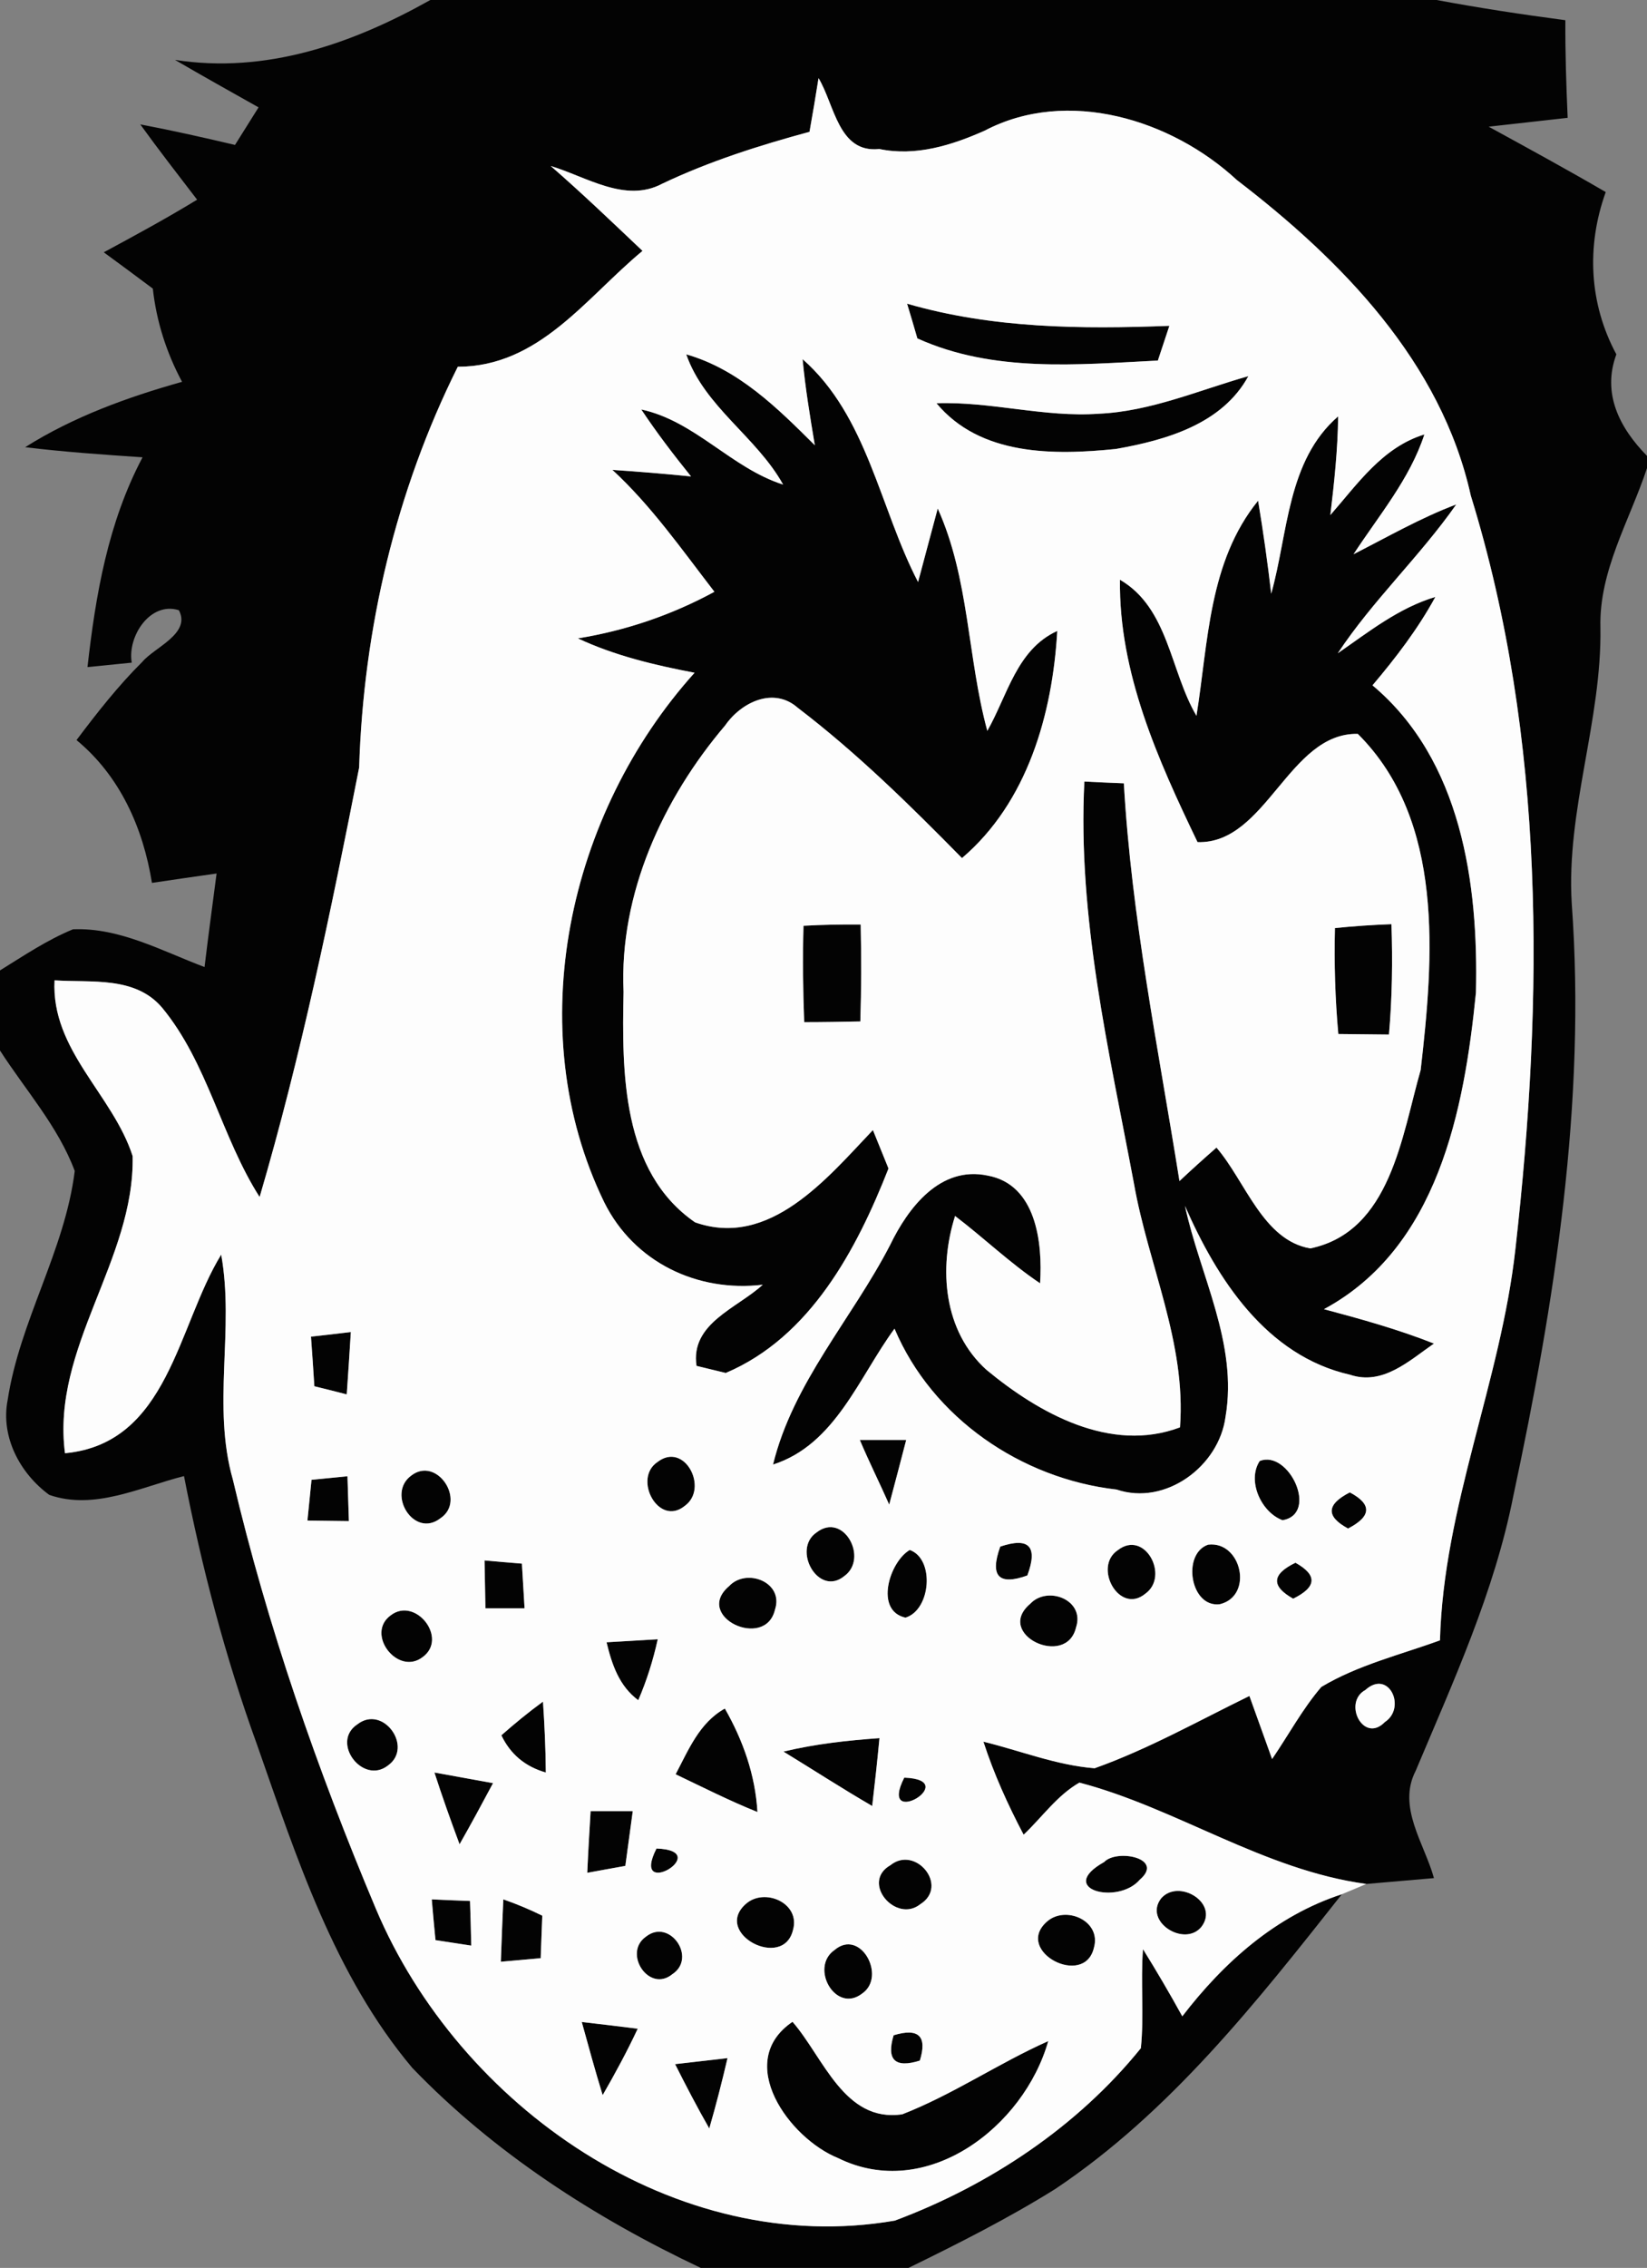 <?xml version="1.0" encoding="UTF-8" ?>
<!DOCTYPE svg PUBLIC "-//W3C//DTD SVG 1.1//EN" "http://www.w3.org/Graphics/SVG/1.1/DTD/svg11.dtd">
<svg width="93pt" height="128pt" viewBox="0 0 93 128" version="1.1" xmlns="http://www.w3.org/2000/svg">
<rect x="0" y="0" width="93" height="128" fill="#808080" stroke="none"/>
<g id="#030303ff">
<path fill="#030303" opacity="1.00" d=" M 24.30 0.00 L 81.12 0.00 C 83.53 0.45 85.96 0.82 88.39 1.14 C 88.38 2.98 88.44 4.81 88.52 6.65 C 87.04 6.82 85.55 6.98 84.06 7.15 C 86.27 8.36 88.49 9.57 90.67 10.84 C 89.57 13.89 89.73 17.14 91.27 20.00 C 90.45 22.21 91.45 24.15 93.00 25.73 L 93.00 26.42 C 92.02 29.38 90.28 32.22 90.37 35.43 C 90.45 40.68 88.43 45.72 88.75 50.99 C 89.57 62.23 87.79 73.48 85.45 84.44 C 84.38 89.86 82.07 94.88 79.94 99.94 C 78.88 101.99 80.43 104.04 80.97 106.00 C 79.69 106.11 78.42 106.22 77.15 106.33 C 71.37 105.55 66.42 102.04 60.95 100.61 C 59.69 101.33 58.84 102.57 57.80 103.55 C 56.91 101.86 56.12 100.12 55.53 98.30 C 57.62 98.81 59.65 99.63 61.81 99.80 C 64.84 98.72 67.66 97.13 70.55 95.72 C 70.87 96.61 71.51 98.39 71.83 99.28 C 72.76 97.92 73.54 96.46 74.61 95.21 C 76.68 93.97 79.06 93.40 81.31 92.58 C 81.51 85.02 84.74 77.97 85.57 70.49 C 87.17 56.33 87.29 41.70 83.05 27.97 C 81.38 20.43 75.76 14.70 69.84 10.16 C 66.15 6.74 60.27 4.93 55.61 7.37 C 53.75 8.20 51.70 8.84 49.65 8.41 C 47.34 8.66 47.13 5.92 46.22 4.41 C 46.06 5.42 45.89 6.43 45.71 7.44 C 42.87 8.21 40.06 9.10 37.39 10.37 C 35.31 11.48 33.10 9.97 31.10 9.37 C 32.87 10.91 34.57 12.54 36.28 14.16 C 33.07 16.82 30.45 20.69 25.85 20.70 C 22.35 27.71 20.52 35.51 20.28 43.32 C 18.68 51.45 17.00 59.60 14.66 67.56 C 12.49 64.16 11.73 59.99 9.15 56.87 C 7.63 55.08 5.15 55.47 3.08 55.33 C 2.88 59.28 6.37 61.77 7.49 65.25 C 7.61 71.13 2.89 76.05 3.67 82.02 C 9.52 81.47 10.01 74.84 12.49 70.81 C 13.25 75.02 11.96 79.34 13.15 83.51 C 15.10 91.79 17.92 99.88 21.22 107.72 C 25.93 118.89 38.17 127.47 50.53 125.33 C 55.86 123.34 60.83 120.04 64.42 115.60 C 64.61 113.74 64.40 111.87 64.54 110.01 C 65.31 111.25 66.05 112.51 66.76 113.80 C 69.11 110.74 72.05 108.12 75.77 106.91 C 70.97 112.98 66.09 119.20 59.58 123.55 C 56.92 125.21 54.12 126.62 51.30 128.00 L 39.57 128.00 C 33.58 125.17 27.89 121.50 23.28 116.71 C 18.87 111.47 16.74 104.81 14.51 98.46 C 12.72 93.53 11.39 88.45 10.39 83.31 C 7.93 83.93 5.33 85.26 2.78 84.37 C 1.13 83.16 0.03 81.10 0.43 79.03 C 1.11 74.55 3.66 70.60 4.22 66.09 C 3.28 63.57 1.44 61.53 0.00 59.29 L 0.00 54.77 C 1.34 53.94 2.66 53.05 4.12 52.45 C 6.76 52.34 9.15 53.68 11.55 54.58 C 11.76 52.82 12.00 51.06 12.23 49.30 C 11.01 49.47 9.80 49.65 8.58 49.83 C 8.08 46.73 6.78 43.80 4.32 41.77 C 5.48 40.23 6.67 38.71 8.04 37.35 C 8.73 36.53 10.80 35.76 10.10 34.44 C 8.47 33.93 7.18 35.94 7.44 37.40 C 6.82 37.46 5.57 37.59 4.94 37.65 C 5.40 33.57 6.10 29.49 8.05 25.81 C 5.84 25.66 3.63 25.51 1.42 25.24 C 4.15 23.52 7.19 22.42 10.28 21.55 C 9.40 19.91 8.83 18.13 8.63 16.29 C 7.71 15.60 6.79 14.92 5.86 14.24 C 7.64 13.28 9.41 12.32 11.13 11.27 C 10.05 9.86 8.96 8.46 7.92 7.02 C 9.71 7.36 11.49 7.76 13.27 8.18 C 13.60 7.65 14.27 6.59 14.60 6.06 C 13.02 5.17 11.44 4.29 9.88 3.38 C 15.00 4.18 19.88 2.48 24.30 0.00 M 77.10 95.38 C 75.80 96.09 76.99 98.44 78.20 97.19 C 79.43 96.38 78.42 94.19 77.10 95.38 Z" />
<path fill="#030303" opacity="1.00" d=" M 51.22 17.14 C 56.05 18.54 61.05 18.58 66.03 18.39 C 65.87 18.88 65.54 19.86 65.38 20.35 C 60.82 20.58 56.09 21.04 51.80 19.10 C 51.66 18.61 51.37 17.63 51.22 17.14 Z" />
<path fill="#030303" opacity="1.00" d=" M 38.75 20.00 C 41.70 20.84 43.90 23.03 46.01 25.13 C 45.74 23.51 45.47 21.90 45.32 20.27 C 48.99 23.50 49.67 28.68 51.84 32.85 C 52.12 31.81 52.67 29.73 52.95 28.70 C 54.74 32.66 54.62 37.10 55.75 41.25 C 56.89 39.25 57.41 36.65 59.70 35.61 C 59.43 40.30 58.02 45.28 54.32 48.43 C 51.38 45.44 48.38 42.49 45.05 39.95 C 43.68 38.74 41.85 39.64 40.95 40.94 C 37.43 45.08 34.96 50.45 35.21 55.98 C 35.12 60.50 35.09 66.12 39.25 68.99 C 43.47 70.47 46.72 66.48 49.29 63.78 C 49.51 64.33 49.95 65.41 50.17 65.95 C 48.37 70.53 45.75 75.47 40.98 77.49 C 40.57 77.39 39.74 77.19 39.33 77.09 C 38.97 74.69 41.62 73.84 43.07 72.51 C 39.37 72.95 35.80 71.24 34.12 67.86 C 29.36 58.08 32.09 45.89 39.22 37.97 C 36.97 37.54 34.72 37.01 32.63 36.03 C 35.34 35.59 37.93 34.71 40.34 33.40 C 38.51 31.03 36.79 28.56 34.58 26.52 C 36.06 26.62 37.54 26.74 39.02 26.89 C 38.03 25.66 37.08 24.42 36.21 23.11 C 39.26 23.77 41.28 26.41 44.22 27.35 C 42.72 24.65 39.78 22.96 38.75 20.00 Z" />
<path fill="#030303" opacity="1.00" d=" M 62.05 23.35 C 64.98 23.22 67.70 22.02 70.49 21.23 C 69.01 23.94 65.84 24.84 63.01 25.34 C 59.50 25.70 55.35 25.73 52.88 22.76 C 55.96 22.65 58.97 23.57 62.05 23.35 Z" />
<path fill="#030303" opacity="1.00" d=" M 71.78 33.51 C 72.74 30.10 72.67 26.00 75.56 23.50 C 75.54 25.37 75.34 27.22 75.12 29.07 C 76.66 27.31 78.07 25.24 80.43 24.52 C 79.60 27.05 77.86 29.09 76.43 31.28 C 78.34 30.31 80.21 29.23 82.23 28.47 C 80.17 31.41 77.52 33.88 75.54 36.87 C 77.29 35.66 78.98 34.31 81.05 33.69 C 80.07 35.49 78.82 37.12 77.50 38.68 C 82.52 42.89 83.49 49.87 83.34 56.03 C 82.68 62.66 81.19 70.42 74.76 73.89 C 76.86 74.45 78.95 75.03 80.97 75.83 C 79.57 76.80 78.08 78.21 76.23 77.59 C 71.51 76.52 68.73 72.21 66.91 68.06 C 67.76 72.00 69.91 75.83 69.20 79.97 C 68.83 82.76 65.81 85.00 63.05 84.07 C 57.67 83.46 52.64 80.03 50.51 74.99 C 48.49 77.74 47.17 81.53 43.65 82.66 C 44.78 78.03 48.11 74.43 50.26 70.27 C 51.28 68.16 53.09 65.78 55.77 66.35 C 58.51 66.85 58.88 70.13 58.73 72.43 C 57.03 71.29 55.55 69.86 53.93 68.63 C 52.99 71.59 53.27 75.13 55.71 77.32 C 58.67 79.77 62.72 82.03 66.63 80.56 C 66.99 75.78 64.84 71.41 64.03 66.80 C 62.62 59.30 60.84 51.79 61.23 44.11 C 61.78 44.14 62.90 44.19 63.46 44.21 C 63.89 51.77 65.41 59.20 66.60 66.66 C 67.28 66.02 67.98 65.39 68.69 64.77 C 70.33 66.67 71.31 70.00 73.99 70.46 C 78.53 69.51 79.15 64.10 80.22 60.39 C 80.95 54.05 81.59 46.32 76.67 41.42 C 72.77 41.34 71.50 47.65 67.62 47.53 C 65.39 42.89 63.17 37.97 63.24 32.72 C 65.99 34.32 66.07 37.87 67.56 40.40 C 68.23 36.23 68.24 31.71 71.04 28.26 C 71.33 30.01 71.58 31.76 71.78 33.51 Z" />
<path fill="#030303" opacity="1.00" d=" M 45.37 52.25 C 46.44 52.19 47.52 52.17 48.60 52.18 C 48.64 54.00 48.64 55.83 48.58 57.65 C 47.52 57.67 46.47 57.69 45.41 57.69 C 45.34 55.87 45.32 54.06 45.37 52.25 Z" />
<path fill="#030303" opacity="1.00" d=" M 75.38 52.38 C 76.44 52.27 77.51 52.20 78.57 52.16 C 78.64 54.24 78.61 56.32 78.43 58.39 C 77.48 58.38 76.52 58.37 75.57 58.36 C 75.39 56.37 75.33 54.37 75.38 52.38 Z" />
<path fill="#030303" opacity="1.00" d=" M 17.56 75.44 C 18.12 75.38 19.25 75.25 19.81 75.18 C 19.74 76.35 19.66 77.53 19.58 78.70 C 19.12 78.58 18.21 78.35 17.75 78.24 C 17.69 77.30 17.63 76.37 17.56 75.44 Z" />
<path fill="#030303" opacity="1.00" d=" M 48.55 81.27 C 49.20 81.27 50.51 81.27 51.17 81.27 C 50.85 82.49 50.54 83.70 50.21 84.92 C 49.67 83.70 49.07 82.50 48.55 81.27 Z" />
<path fill="#030303" opacity="1.00" d=" M 37.12 82.52 C 38.65 81.33 40.04 84.00 38.67 84.99 C 37.19 86.20 35.72 83.46 37.12 82.52 Z" />
<path fill="#030303" opacity="1.00" d=" M 71.13 82.46 C 72.77 81.80 74.49 85.45 72.42 85.80 C 71.22 85.36 70.40 83.58 71.13 82.46 Z" />
<path fill="#030303" opacity="1.00" d=" M 17.59 83.52 C 18.09 83.47 19.11 83.37 19.62 83.32 C 19.64 83.95 19.68 85.22 19.70 85.85 C 19.11 85.84 17.94 85.83 17.36 85.82 C 17.42 85.24 17.53 84.09 17.59 83.52 Z" />
<path fill="#030303" opacity="1.00" d=" M 23.21 83.29 C 24.66 82.15 26.35 84.70 24.87 85.69 C 23.38 86.85 21.82 84.32 23.21 83.29 Z" />
<path fill="#030303" opacity="1.00" d=" M 76.22 84.23 C 77.48 84.90 77.45 85.58 76.12 86.27 C 74.86 85.59 74.89 84.91 76.22 84.23 Z" />
<path fill="#030303" opacity="1.00" d=" M 46.11 86.49 C 47.63 85.31 49.06 87.95 47.68 88.95 C 46.21 90.16 44.70 87.44 46.11 86.49 Z" />
<path fill="#030303" opacity="1.00" d=" M 51.37 87.48 C 52.79 87.98 52.57 90.86 51.13 91.30 C 49.36 90.91 50.23 88.14 51.37 87.48 Z" />
<path fill="#030303" opacity="1.00" d=" M 56.48 87.29 C 58.11 86.74 58.62 87.28 58.01 88.92 C 56.39 89.50 55.88 88.96 56.48 87.29 Z" />
<path fill="#030303" opacity="1.00" d=" M 63.12 87.49 C 64.64 86.31 66.06 88.96 64.67 89.95 C 63.20 91.16 61.70 88.43 63.12 87.49 Z" />
<path fill="#030303" opacity="1.00" d=" M 68.22 87.18 C 70.10 86.96 70.80 90.06 68.89 90.54 C 67.21 90.77 66.72 87.69 68.22 87.18 Z" />
<path fill="#030303" opacity="1.00" d=" M 27.36 88.07 C 27.89 88.12 28.94 88.21 29.47 88.25 C 29.51 88.88 29.58 90.14 29.62 90.77 C 29.07 90.77 27.96 90.77 27.41 90.77 C 27.40 90.10 27.37 88.74 27.36 88.07 Z" />
<path fill="#030303" opacity="1.00" d=" M 73.15 88.20 C 74.40 88.90 74.36 89.57 73.02 90.23 C 71.76 89.52 71.81 88.85 73.15 88.20 Z" />
<path fill="#030303" opacity="1.00" d=" M 41.17 89.52 C 42.15 88.47 44.28 89.30 43.76 90.85 C 43.22 93.16 39.14 91.24 41.17 89.52 Z" />
<path fill="#030303" opacity="1.00" d=" M 58.17 90.52 C 59.15 89.47 61.28 90.30 60.76 91.85 C 60.22 94.17 56.14 92.24 58.17 90.52 Z" />
<path fill="#030303" opacity="1.00" d=" M 22.06 91.17 C 23.46 90.09 25.33 92.47 23.86 93.53 C 22.46 94.60 20.62 92.22 22.06 91.17 Z" />
<path fill="#030303" opacity="1.00" d=" M 34.25 92.69 C 34.97 92.65 36.42 92.56 37.14 92.52 C 36.88 93.70 36.52 94.85 36.04 95.96 C 34.96 95.16 34.55 93.94 34.25 92.69 Z" />
<path fill="#030303" opacity="1.00" d=" M 28.31 97.94 C 29.07 97.27 29.85 96.63 30.66 96.04 C 30.75 97.37 30.81 98.70 30.82 100.04 C 29.66 99.71 28.82 99.01 28.31 97.94 Z" />
<path fill="#030303" opacity="1.00" d=" M 20.18 97.32 C 21.63 96.19 23.37 98.61 21.90 99.65 C 20.48 100.75 18.65 98.33 20.18 97.32 Z" />
<path fill="#030303" opacity="1.00" d=" M 38.15 100.14 C 38.88 98.76 39.49 97.23 40.93 96.43 C 41.96 98.23 42.65 100.19 42.77 102.27 C 41.20 101.64 39.68 100.87 38.15 100.14 Z" />
<path fill="#030303" opacity="1.00" d=" M 44.24 98.86 C 46.02 98.43 47.84 98.23 49.66 98.10 C 49.54 99.38 49.40 100.65 49.25 101.93 C 47.56 100.95 45.91 99.88 44.24 98.86 Z" />
<path fill="#030303" opacity="1.00" d=" M 24.53 100.04 C 25.36 100.19 27.01 100.49 27.84 100.64 C 27.22 101.80 26.60 102.95 25.95 104.09 C 25.45 102.75 24.97 101.40 24.53 100.04 Z" />
<path fill="#030303" opacity="1.00" d=" M 51.06 100.33 C 54.41 100.45 49.53 103.34 51.06 100.33 Z" />
<path fill="#030303" opacity="1.00" d=" M 33.35 102.22 C 33.94 102.22 35.13 102.22 35.73 102.22 C 35.59 103.25 35.45 104.28 35.31 105.31 C 34.77 105.41 33.69 105.60 33.16 105.70 C 33.21 104.54 33.28 103.38 33.35 102.22 Z" />
<path fill="#030303" opacity="1.00" d=" M 37.07 104.33 C 40.41 104.45 35.54 107.34 37.07 104.33 Z" />
<path fill="#030303" opacity="1.00" d=" M 50.28 105.27 C 51.70 104.13 53.60 106.44 51.97 107.47 C 50.59 108.58 48.58 106.24 50.28 105.27 Z" />
<path fill="#030303" opacity="1.00" d=" M 62.35 105.09 C 63.06 104.34 65.78 104.87 64.36 106.09 C 63.12 107.54 59.60 106.63 62.35 105.09 Z" />
<path fill="#030303" opacity="1.00" d=" M 24.38 107.20 C 24.92 107.23 26.00 107.27 26.54 107.29 C 26.56 107.92 26.60 109.18 26.61 109.81 C 26.11 109.73 25.09 109.58 24.59 109.50 C 24.53 108.93 24.43 107.78 24.38 107.20 Z" />
<path fill="#030303" opacity="1.00" d=" M 28.42 107.20 C 29.17 107.46 29.91 107.77 30.62 108.12 C 30.60 108.72 30.55 109.92 30.53 110.52 C 29.97 110.57 28.84 110.67 28.28 110.72 C 28.32 109.55 28.37 108.37 28.42 107.20 Z" />
<path fill="#030303" opacity="1.00" d=" M 42.10 107.47 C 43.15 106.51 45.21 107.40 44.78 108.92 C 44.24 111.22 40.25 109.13 42.10 107.47 Z" />
<path fill="#030303" opacity="1.00" d=" M 65.56 107.15 C 66.54 106.00 68.87 107.40 67.84 108.75 C 66.89 109.92 64.56 108.46 65.56 107.15 Z" />
<path fill="#030303" opacity="1.00" d=" M 59.10 108.47 C 60.15 107.51 62.21 108.40 61.77 109.93 C 61.24 112.22 57.25 110.13 59.10 108.47 Z" />
<path fill="#030303" opacity="1.00" d=" M 36.48 109.30 C 37.81 108.25 39.37 110.49 37.97 111.42 C 36.64 112.51 35.15 110.22 36.48 109.30 Z" />
<path fill="#030303" opacity="1.00" d=" M 47.12 110.06 C 48.59 108.81 50.07 111.55 48.69 112.51 C 47.19 113.68 45.70 111.05 47.12 110.06 Z" />
<path fill="#030303" opacity="1.00" d=" M 32.85 114.12 C 33.64 114.21 35.22 114.40 36.01 114.50 C 35.41 115.78 34.74 117.02 34.03 118.25 C 33.61 116.88 33.23 115.50 32.85 114.12 Z" />
<path fill="#030303" opacity="1.00" d=" M 47.32 121.80 C 44.57 120.69 41.42 116.37 44.75 114.11 C 46.49 116.10 47.67 119.82 50.95 119.33 C 53.82 118.21 56.38 116.45 59.19 115.20 C 57.82 120.04 52.32 124.27 47.32 121.80 Z" />
<path fill="#030303" opacity="1.00" d=" M 50.46 114.87 C 51.87 114.44 52.37 114.92 51.94 116.30 C 50.54 116.74 50.04 116.26 50.46 114.87 Z" />
<path fill="#030303" opacity="1.00" d=" M 38.12 116.50 C 38.86 116.42 40.34 116.24 41.08 116.16 C 40.77 117.49 40.43 118.82 40.05 120.13 C 39.37 118.94 38.74 117.73 38.12 116.50 Z" />
</g>
<g id="#fdfdfdff">
<path fill="#fdfdfd" opacity="1.00" d=" M 46.22 4.41 C 47.13 5.92 47.34 8.66 49.65 8.41 C 51.70 8.84 53.75 8.20 55.61 7.37 C 60.27 4.93 66.15 6.74 69.84 10.16 C 75.76 14.70 81.38 20.43 83.05 27.97 C 87.29 41.70 87.17 56.33 85.57 70.49 C 84.74 77.97 81.51 85.02 81.31 92.58 C 79.06 93.40 76.68 93.97 74.61 95.21 C 73.54 96.46 72.76 97.92 71.83 99.28 C 71.51 98.39 70.87 96.61 70.55 95.72 C 67.66 97.13 64.84 98.72 61.81 99.80 C 59.65 99.63 57.62 98.81 55.53 98.30 C 56.12 100.12 56.91 101.86 57.80 103.55 C 58.84 102.57 59.69 101.33 60.95 100.61 C 66.42 102.04 71.37 105.55 77.15 106.33 C 76.80 106.48 76.12 106.77 75.77 106.91 C 72.05 108.12 69.11 110.74 66.76 113.80 C 66.05 112.51 65.31 111.25 64.54 110.01 C 64.40 111.87 64.61 113.74 64.42 115.60 C 60.83 120.04 55.86 123.34 50.53 125.33 C 38.17 127.47 25.93 118.89 21.22 107.72 C 17.92 99.88 15.10 91.79 13.15 83.51 C 11.96 79.34 13.25 75.02 12.49 70.81 C 10.01 74.84 9.52 81.47 3.67 82.02 C 2.89 76.05 7.61 71.13 7.49 65.25 C 6.37 61.77 2.88 59.28 3.08 55.33 C 5.15 55.47 7.63 55.08 9.15 56.87 C 11.73 59.99 12.49 64.16 14.66 67.56 C 17.00 59.60 18.68 51.45 20.28 43.32 C 20.52 35.51 22.35 27.71 25.85 20.70 C 30.45 20.69 33.07 16.82 36.28 14.16 C 34.57 12.54 32.87 10.91 31.10 9.37 C 33.10 9.97 35.31 11.48 37.39 10.37 C 40.06 9.10 42.87 8.21 45.71 7.44 C 45.89 6.43 46.06 5.42 46.22 4.41 M 51.22 17.14 C 51.37 17.63 51.66 18.61 51.80 19.10 C 56.09 21.04 60.82 20.58 65.38 20.35 C 65.54 19.86 65.87 18.88 66.03 18.39 C 61.05 18.58 56.05 18.54 51.22 17.14 M 38.75 20.00 C 39.78 22.96 42.72 24.65 44.22 27.35 C 41.28 26.41 39.26 23.77 36.21 23.11 C 37.08 24.42 38.03 25.66 39.02 26.89 C 37.54 26.74 36.06 26.62 34.58 26.52 C 36.79 28.56 38.51 31.03 40.34 33.40 C 37.93 34.71 35.34 35.59 32.63 36.03 C 34.72 37.01 36.97 37.54 39.22 37.97 C 32.09 45.89 29.36 58.08 34.12 67.86 C 35.80 71.24 39.37 72.95 43.07 72.51 C 41.62 73.84 38.97 74.69 39.33 77.09 C 39.74 77.19 40.57 77.39 40.98 77.49 C 45.75 75.47 48.37 70.53 50.17 65.95 C 49.95 65.41 49.51 64.33 49.29 63.78 C 46.72 66.48 43.47 70.47 39.25 68.99 C 35.09 66.12 35.12 60.50 35.21 55.98 C 34.96 50.45 37.43 45.08 40.95 40.94 C 41.85 39.64 43.68 38.74 45.05 39.95 C 48.38 42.49 51.38 45.44 54.32 48.43 C 58.02 45.28 59.43 40.30 59.70 35.61 C 57.41 36.65 56.89 39.25 55.75 41.25 C 54.62 37.10 54.74 32.66 52.95 28.70 C 52.67 29.73 52.12 31.81 51.84 32.85 C 49.67 28.68 48.99 23.50 45.32 20.27 C 45.47 21.90 45.74 23.51 46.01 25.13 C 43.90 23.03 41.70 20.84 38.75 20.00 M 62.05 23.35 C 58.97 23.57 55.96 22.65 52.88 22.76 C 55.35 25.73 59.50 25.70 63.01 25.34 C 65.84 24.84 69.01 23.94 70.49 21.23 C 67.70 22.02 64.98 23.22 62.05 23.35 M 71.78 33.51 C 71.58 31.76 71.33 30.01 71.04 28.26 C 68.24 31.71 68.23 36.23 67.56 40.40 C 66.07 37.87 65.99 34.32 63.24 32.72 C 63.17 37.97 65.39 42.89 67.62 47.53 C 71.50 47.65 72.77 41.34 76.67 41.42 C 81.59 46.32 80.95 54.05 80.22 60.39 C 79.15 64.10 78.53 69.51 73.99 70.46 C 71.31 70.00 70.33 66.67 68.69 64.77 C 67.98 65.39 67.28 66.02 66.60 66.66 C 65.41 59.20 63.89 51.77 63.46 44.21 C 62.90 44.19 61.78 44.14 61.23 44.11 C 60.84 51.79 62.62 59.30 64.03 66.80 C 64.84 71.41 66.99 75.78 66.63 80.56 C 62.72 82.03 58.67 79.77 55.71 77.32 C 53.27 75.13 52.99 71.59 53.93 68.63 C 55.55 69.86 57.03 71.29 58.73 72.43 C 58.88 70.13 58.51 66.85 55.77 66.35 C 53.09 65.78 51.28 68.16 50.26 70.27 C 48.11 74.43 44.78 78.03 43.65 82.66 C 47.17 81.53 48.49 77.74 50.51 74.99 C 52.64 80.03 57.67 83.46 63.05 84.07 C 65.81 85.00 68.83 82.76 69.20 79.97 C 69.91 75.83 67.76 72.00 66.91 68.06 C 68.73 72.21 71.51 76.52 76.23 77.59 C 78.08 78.21 79.57 76.80 80.97 75.83 C 78.95 75.03 76.86 74.45 74.76 73.89 C 81.19 70.42 82.68 62.66 83.34 56.03 C 83.49 49.87 82.52 42.89 77.50 38.68 C 78.82 37.12 80.07 35.49 81.05 33.69 C 78.98 34.31 77.29 35.66 75.54 36.87 C 77.52 33.88 80.17 31.41 82.23 28.47 C 80.21 29.23 78.34 30.31 76.43 31.28 C 77.86 29.09 79.60 27.05 80.43 24.52 C 78.07 25.24 76.66 27.31 75.12 29.07 C 75.34 27.22 75.54 25.37 75.56 23.50 C 72.67 26.00 72.74 30.10 71.78 33.51 M 45.37 52.25 C 45.32 54.06 45.34 55.87 45.41 57.69 C 46.47 57.69 47.52 57.67 48.58 57.65 C 48.64 55.83 48.64 54.00 48.60 52.18 C 47.52 52.17 46.44 52.19 45.37 52.25 M 75.38 52.38 C 75.33 54.37 75.39 56.37 75.57 58.36 C 76.52 58.37 77.48 58.38 78.43 58.39 C 78.61 56.32 78.64 54.24 78.57 52.16 C 77.51 52.20 76.44 52.27 75.38 52.38 M 17.56 75.44 C 17.63 76.37 17.69 77.30 17.75 78.24 C 18.21 78.35 19.12 78.58 19.58 78.70 C 19.66 77.53 19.74 76.35 19.81 75.18 C 19.25 75.25 18.12 75.38 17.56 75.44 M 48.55 81.27 C 49.07 82.50 49.67 83.70 50.21 84.92 C 50.54 83.70 50.85 82.49 51.17 81.27 C 50.51 81.27 49.20 81.27 48.55 81.27 M 37.12 82.52 C 35.72 83.46 37.19 86.20 38.67 84.99 C 40.04 84.00 38.65 81.33 37.12 82.52 M 71.13 82.46 C 70.40 83.58 71.22 85.36 72.42 85.80 C 74.49 85.45 72.77 81.80 71.13 82.46 M 17.59 83.52 C 17.53 84.09 17.42 85.24 17.36 85.82 C 17.94 85.83 19.11 85.84 19.70 85.85 C 19.68 85.22 19.64 83.95 19.62 83.32 C 19.11 83.37 18.09 83.47 17.59 83.52 M 23.21 83.29 C 21.82 84.32 23.38 86.85 24.87 85.69 C 26.35 84.70 24.66 82.15 23.21 83.29 M 76.22 84.23 C 74.89 84.91 74.86 85.59 76.12 86.27 C 77.45 85.58 77.48 84.90 76.22 84.23 M 46.11 86.49 C 44.70 87.44 46.21 90.16 47.68 88.95 C 49.06 87.95 47.63 85.31 46.11 86.49 M 51.37 87.48 C 50.23 88.14 49.36 90.91 51.13 91.30 C 52.57 90.86 52.79 87.98 51.37 87.48 M 56.48 87.29 C 55.88 88.96 56.39 89.50 58.01 88.92 C 58.62 87.28 58.11 86.74 56.48 87.29 M 63.12 87.49 C 61.70 88.43 63.20 91.16 64.67 89.95 C 66.06 88.96 64.64 86.31 63.12 87.49 M 68.22 87.18 C 66.72 87.69 67.21 90.77 68.89 90.54 C 70.80 90.06 70.10 86.96 68.22 87.18 M 27.36 88.07 C 27.37 88.74 27.40 90.10 27.41 90.77 C 27.96 90.77 29.07 90.77 29.62 90.77 C 29.58 90.14 29.51 88.88 29.47 88.25 C 28.94 88.21 27.89 88.12 27.36 88.07 M 73.15 88.20 C 71.81 88.85 71.76 89.52 73.02 90.23 C 74.36 89.57 74.40 88.90 73.15 88.20 M 41.17 89.52 C 39.14 91.24 43.22 93.16 43.76 90.85 C 44.28 89.30 42.15 88.47 41.17 89.52 M 58.17 90.52 C 56.14 92.24 60.22 94.17 60.76 91.85 C 61.28 90.30 59.15 89.47 58.17 90.52 M 22.06 91.17 C 20.62 92.22 22.46 94.60 23.86 93.53 C 25.33 92.47 23.46 90.09 22.06 91.17 M 34.25 92.69 C 34.55 93.94 34.96 95.16 36.04 95.96 C 36.52 94.85 36.88 93.70 37.14 92.52 C 36.42 92.56 34.97 92.65 34.25 92.69 M 28.31 97.94 C 28.82 99.01 29.66 99.71 30.82 100.04 C 30.81 98.70 30.75 97.37 30.66 96.04 C 29.85 96.63 29.07 97.27 28.31 97.94 M 20.18 97.32 C 18.65 98.33 20.48 100.75 21.90 99.65 C 23.37 98.61 21.63 96.19 20.18 97.32 M 38.15 100.14 C 39.68 100.87 41.20 101.64 42.77 102.27 C 42.65 100.19 41.96 98.23 40.93 96.43 C 39.49 97.23 38.88 98.76 38.15 100.14 M 44.24 98.86 C 45.91 99.88 47.56 100.95 49.25 101.93 C 49.40 100.65 49.54 99.38 49.66 98.10 C 47.84 98.23 46.02 98.43 44.24 98.86 M 24.53 100.04 C 24.97 101.40 25.45 102.75 25.95 104.09 C 26.60 102.95 27.22 101.80 27.84 100.64 C 27.01 100.49 25.36 100.19 24.53 100.04 M 51.06 100.33 C 49.53 103.34 54.41 100.45 51.06 100.33 M 33.35 102.22 C 33.28 103.38 33.21 104.54 33.16 105.70 C 33.69 105.60 34.77 105.41 35.31 105.31 C 35.45 104.28 35.59 103.25 35.73 102.22 C 35.13 102.22 33.94 102.22 33.35 102.22 M 37.07 104.33 C 35.54 107.34 40.41 104.45 37.07 104.33 M 50.28 105.27 C 48.58 106.24 50.59 108.58 51.97 107.47 C 53.60 106.44 51.70 104.13 50.28 105.27 M 62.35 105.09 C 59.60 106.63 63.12 107.54 64.36 106.09 C 65.78 104.87 63.06 104.34 62.35 105.09 M 24.38 107.20 C 24.43 107.78 24.53 108.93 24.59 109.50 C 25.09 109.58 26.11 109.73 26.61 109.81 C 26.60 109.18 26.56 107.92 26.54 107.29 C 26.00 107.27 24.92 107.23 24.38 107.20 M 28.42 107.20 C 28.37 108.37 28.32 109.55 28.28 110.72 C 28.84 110.67 29.97 110.57 30.53 110.52 C 30.55 109.92 30.60 108.72 30.62 108.12 C 29.91 107.77 29.17 107.46 28.42 107.20 M 42.10 107.47 C 40.25 109.13 44.24 111.22 44.78 108.92 C 45.21 107.40 43.15 106.51 42.10 107.47 M 65.56 107.15 C 64.56 108.46 66.89 109.92 67.84 108.75 C 68.87 107.40 66.54 106.00 65.56 107.15 M 59.10 108.47 C 57.25 110.13 61.24 112.22 61.77 109.93 C 62.21 108.40 60.15 107.51 59.10 108.47 M 36.48 109.30 C 35.15 110.22 36.64 112.51 37.97 111.42 C 39.37 110.49 37.81 108.25 36.48 109.30 M 47.12 110.06 C 45.70 111.05 47.19 113.68 48.69 112.51 C 50.07 111.55 48.59 108.81 47.12 110.06 M 32.85 114.12 C 33.23 115.50 33.61 116.88 34.03 118.25 C 34.74 117.02 35.41 115.78 36.01 114.50 C 35.22 114.40 33.64 114.21 32.85 114.12 M 47.32 121.80 C 52.32 124.27 57.82 120.04 59.19 115.20 C 56.38 116.45 53.82 118.21 50.95 119.33 C 47.67 119.82 46.49 116.10 44.75 114.11 C 41.42 116.37 44.57 120.69 47.32 121.80 M 50.46 114.87 C 50.04 116.26 50.54 116.74 51.94 116.30 C 52.37 114.92 51.87 114.44 50.46 114.87 M 38.12 116.50 C 38.74 117.73 39.37 118.94 40.05 120.13 C 40.43 118.82 40.77 117.49 41.08 116.16 C 40.34 116.24 38.86 116.42 38.12 116.50 Z" />
<path fill="#fdfdfd" opacity="1.00" d=" M 77.10 95.38 C 78.42 94.19 79.43 96.38 78.20 97.19 C 76.99 98.44 75.80 96.09 77.10 95.38 Z" />
</g>
</svg>
